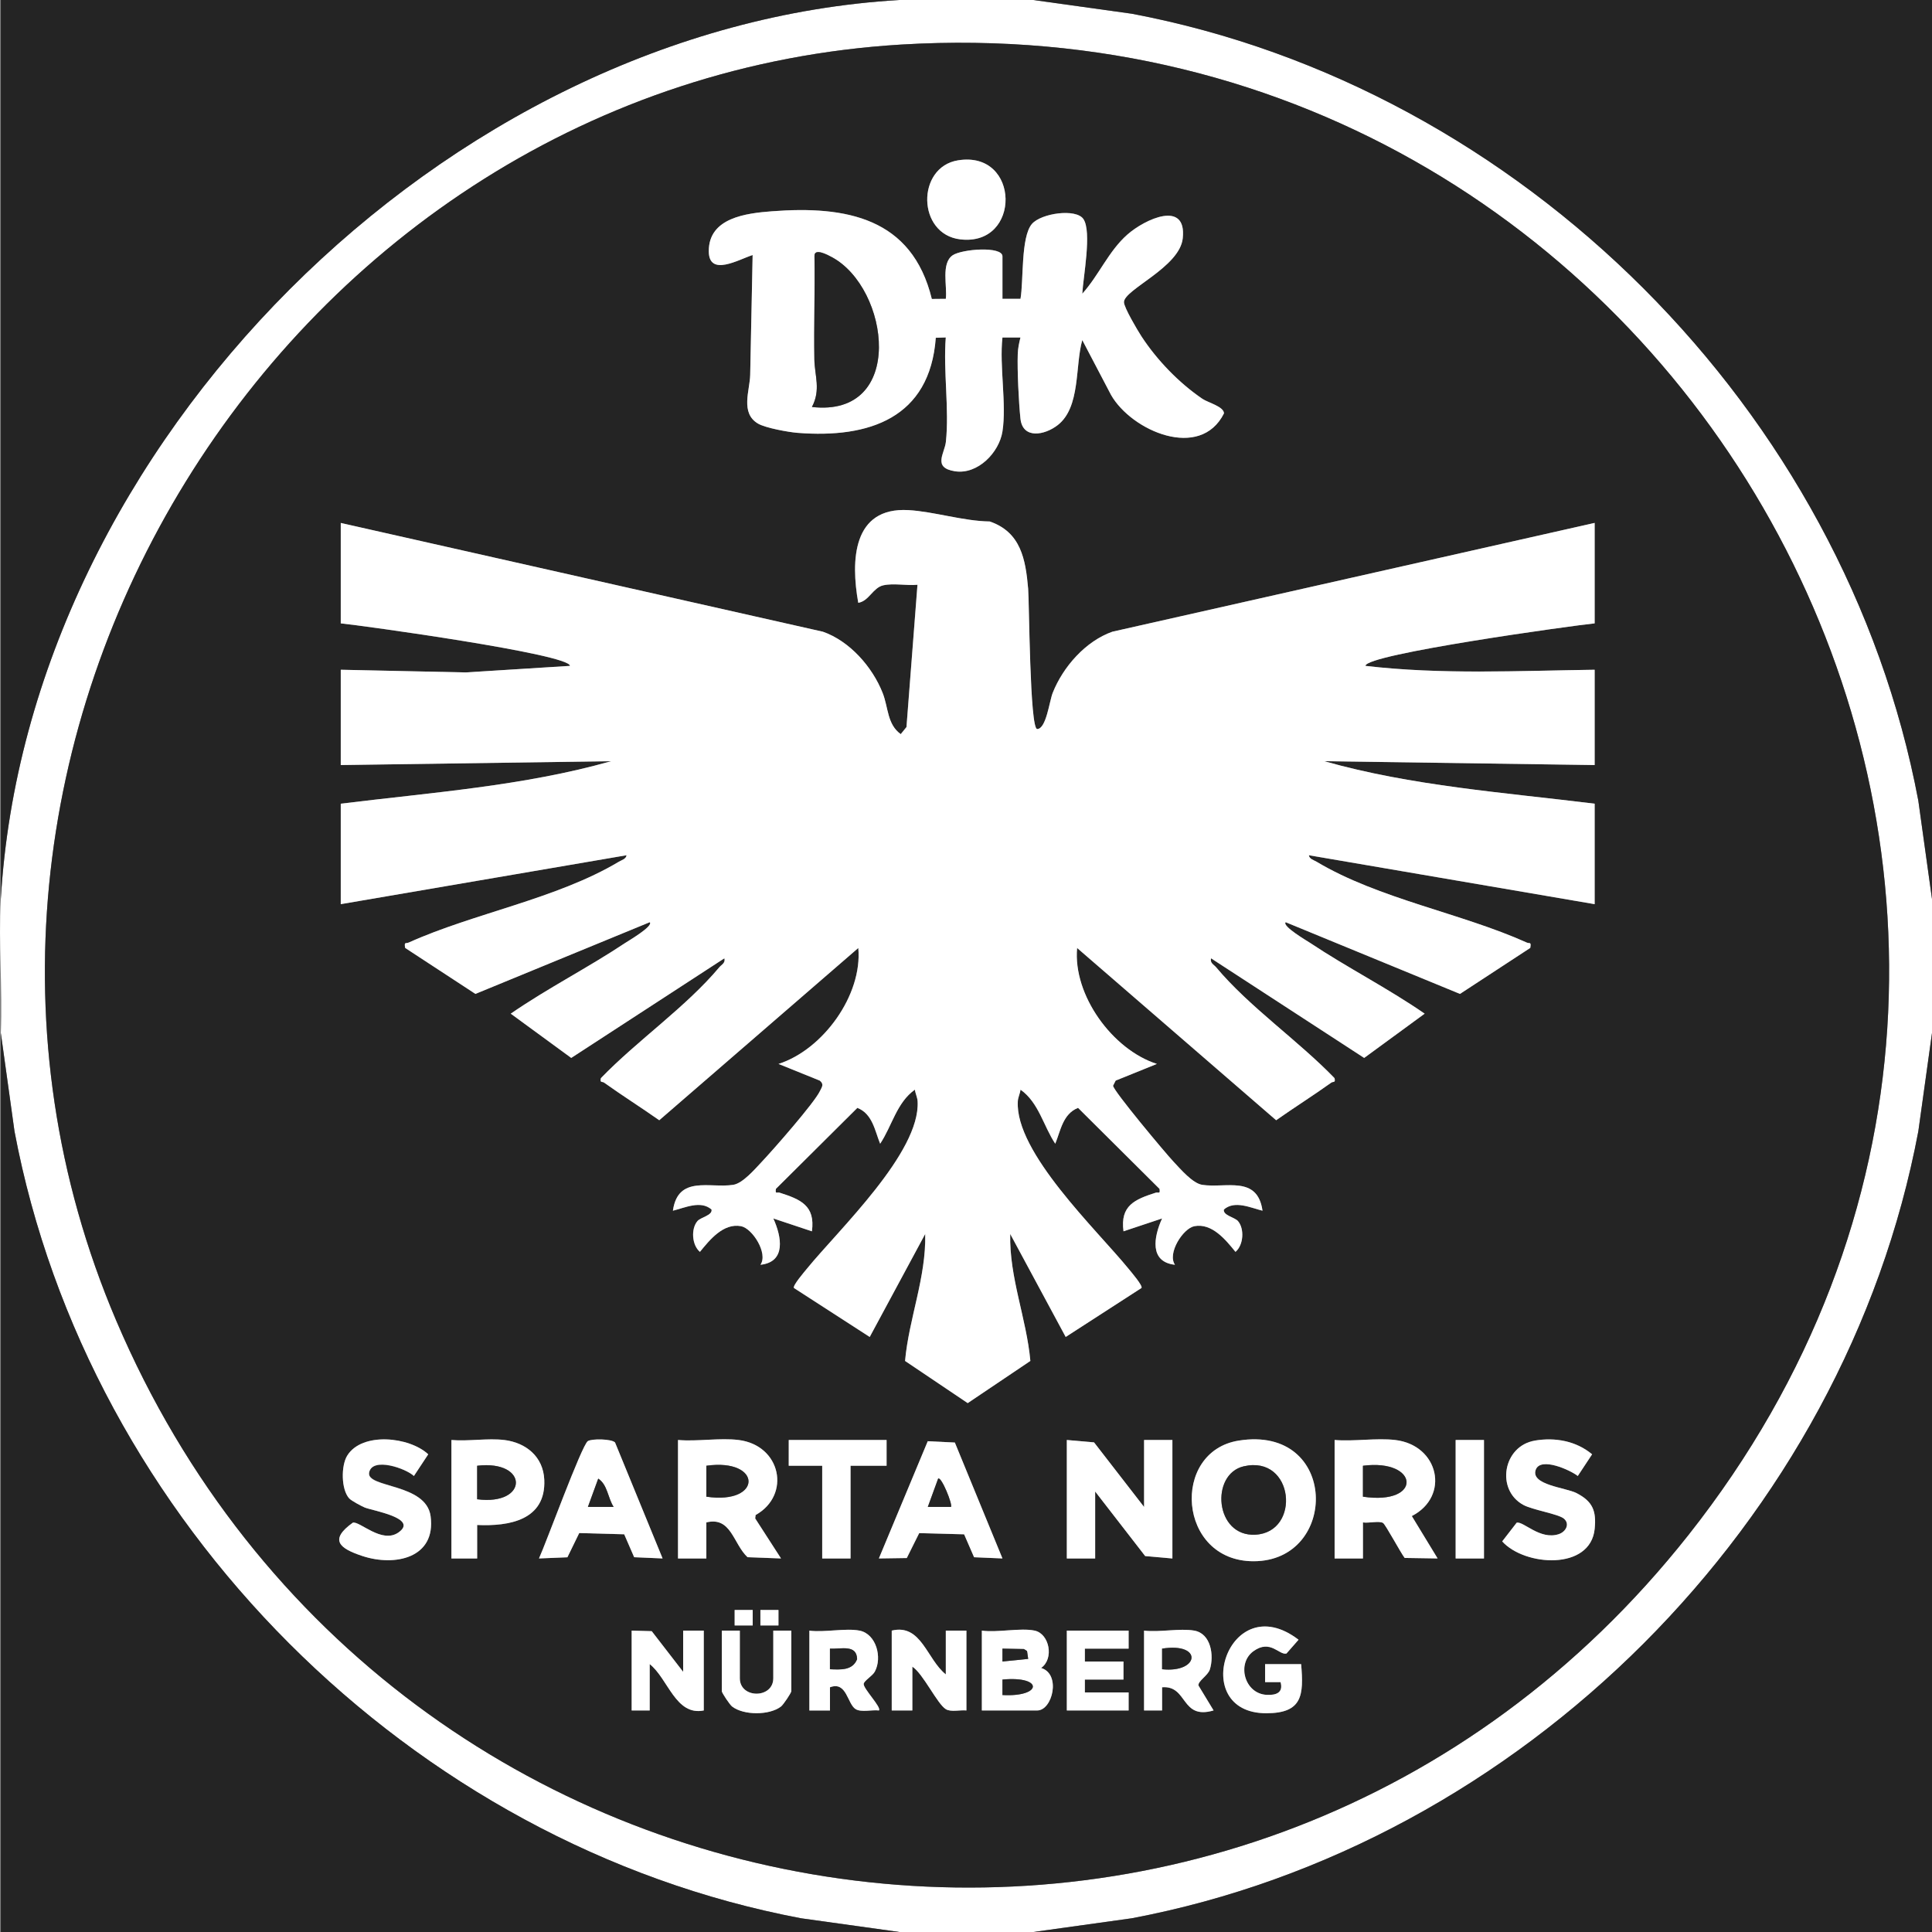 <?xml version="1.0" encoding="UTF-8"?><svg id="Layer_1" xmlns="http://www.w3.org/2000/svg" viewBox="0 0 750 750"><rect x="0" y="0" width="750" height="750" fill="#808080" stroke="none"/><defs><style>.cls-1{fill:#242424;} .cls-2{fill:#fff;}</style></defs><path class="cls-2" d="M401.15,0l38.17,5.32c151.34,28.55,276.83,154.09,305.37,305.5l5.31,38.18v52l-5.31,38.18c-28.54,151.4-154.03,276.95-305.37,305.5l-38.17,5.32h-51.98l-38.17-5.32C159.66,716.13,34.17,590.59,5.63,439.18L.32,401c.74-17.09-.99-35.01,0-52C10.62,172.69,172.94,10.31,349.17,0h51.98ZM349.96,17.29C110.27,31.64-49.65,290.27,45.12,512.68c106.89,250.87,439.64,299.06,610.31,83.22C849.29,350.75,656.67-1.06,349.96,17.29Z"/><path class="cls-1" d="M401.15,0h348.85v349l-5.31-38.18C716.14,159.41,590.65,33.87,439.31,5.32l-38.17-5.32Z"/><path class="cls-1" d="M349.17,750H.32v-349l5.31,38.18c28.54,151.41,154.03,276.95,305.37,305.5l38.17,5.32Z"/><path class="cls-1" d="M750,401v349h-348.85l38.17-5.32c151.34-28.55,276.83-154.1,305.37-305.5l5.31-38.18Z"/><path class="cls-1" d="M349.17,0C172.94,10.31,10.62,172.69.32,349V0h348.85Z"/><path class="cls-1" d="M349.96,17.29C656.67-1.06,849.29,350.75,655.44,595.9c-170.68,215.84-503.42,167.65-610.31-83.22C-49.65,290.27,110.27,31.64,349.96,17.29ZM371.9,62.24c-16.21,2.62-15.95,28.67.86,30.68,23.82,2.84,23.4-34.61-.86-30.68ZM389.15,167.5c1.67-10.69-1.24-25.36,0-36.5h6.99c-.54,2.19-.96,4.14-1.05,6.44-.22,6.3.38,18.8,1.05,25.07.86,8.07,9.44,6.44,14.49,2.48,8.91-6.99,6.66-22.95,9.51-32.99l11.17,21.31c8,13.98,34.62,25.53,43.83,7.16.02-2.64-6.22-4.2-8.35-5.65-9.11-6.2-17.65-15.05-23.7-24.29-1.48-2.26-6.75-11.16-6.77-13.23-.05-4.91,21.59-13.49,22.82-24.78,1.64-15.08-14.71-7.45-21.48-1.49-7.31,6.44-11.06,15.82-17.52,22.97.34-6.42,3.76-24.01.45-28.96-2.83-4.23-16.43-2.29-20.01,1.89-4.34,5.06-3.19,22.08-4.43,29.07h-7v-16.51c0-4.04-15.84-2.84-19.37-.38-4.52,3.16-2,12.07-2.62,16.88l-5.43.05c-7.69-31.56-33.29-36.24-62.04-34.04-10.03.77-24.57,2.5-24.54,15.5.03,10.1,11.67,3.18,17.02,1.49l-.95,46.54c-.12,6.01-3.94,14.77,3.03,18.89,2.89,1.7,11.81,3.32,15.39,3.6,27.75,2.18,51.34-5.72,53.63-36.91l3.88-.13c-1.03,12.91,1.4,27.89.04,40.54-.48,4.5-5.49,10.01,3.53,11.41s17.15-7.27,18.43-15.45ZM132.26,203v39c7.64.73,89.11,11.97,88.97,16.5l-40.45,2.54-48.52-1.04v37l104.97-1.5c-33.91,9.62-69.96,12.17-104.97,16.5v39l110.95-18.99c-.23,1.5-1.89,1.86-2.98,2.51-24.25,14.47-56.24,19.97-81.59,31.38-1.17.53-1.81-.47-1.39,2.08l27.29,17.86,67.66-27.83c1.57,1.47-8.33,7.26-9.47,8.02-14.48,9.65-30.15,17.58-44.48,27.48l23.48,17.18,59.46-38.68c.44,1.88-1.04,2.38-1.99,3.5-12.99,15.49-31.84,28.4-45.96,43.03-.47,1.94.54,1.23,1.24,1.73,7.01,5.02,14.36,9.64,21.42,14.61l77.27-66.87c1.67,18.28-13.73,39.49-30.97,45.01l16,6.47c1.82,1.45.8,2.52.06,4.09-2.16,4.58-18.2,22.83-22.56,27.44-2.68,2.84-7.35,8.34-11.07,8.93-9.04,1.44-21.47-3.86-23.43,10.05,4.64-1.13,10.75-4.12,14.98-.48.5,2.28-4.19,3.02-5.46,4.51-2.56,3-2.16,9.33.97,11.95,3.77-4.65,9.11-11.27,15.96-9.97,4.38.83,10.62,10.56,7.53,14.98,10.07-1.09,8.21-10.93,5-17.98l14.98,4.99c1.36-10.01-4.4-12.39-12.51-14.99-1.07-.34-1.81.74-1.47-1.49l31.62-31.44c5.91,2.32,6.78,8.86,8.85,13.92,4.6-6.89,6.39-15.98,13.49-20.99.18,1.54.96,2.94,1.05,4.52,1.15,19.84-30.7,49.91-42.99,65.01-.92,1.14-5.63,6.6-5.02,7.46l29.42,19.01,21.54-39.98c.41,16.88-6.34,32.81-7.82,49.29l24.32,16.37,24.32-16.37c-1.48-16.48-8.23-32.42-7.82-49.29l21.54,39.98,29.42-19.01c.61-.86-4.09-6.32-5.02-7.46-12.29-15.09-44.14-45.17-42.99-65.01.09-1.57.87-2.98,1.05-4.52,7.09,5.01,8.88,14.1,13.49,20.99,2.07-5.06,2.94-11.6,8.85-13.92l31.62,31.44c.34,2.23-.4,1.15-1.47,1.49-8.11,2.6-13.87,4.98-12.51,14.99l14.98-4.99c-3.21,7.06-5.07,16.9,5,17.98-3.09-4.43,3.15-14.15,7.53-14.98,6.85-1.3,12.19,5.33,15.96,9.97,3.13-2.62,3.53-8.95.97-11.95-1.27-1.49-5.96-2.24-5.46-4.51,4.23-3.64,10.34-.65,14.98.48-1.96-13.91-14.39-8.62-23.43-10.05-3.72-.59-8.39-6.09-11.07-8.93-3.04-3.21-23.49-27.65-23.51-29.54l1.01-1.99,16-6.47c-17.24-5.52-32.64-26.73-30.97-45.01l77.27,66.87c7.06-4.97,14.4-9.59,21.42-14.61.69-.5,1.71.21,1.24-1.73-14.12-14.63-32.97-27.54-45.96-43.03-.94-1.12-2.42-1.63-1.99-3.5l59.46,38.68,23.48-17.18c-14.33-9.9-30-17.83-44.48-27.48-1.14-.76-11.04-6.55-9.47-8.02l67.66,27.83,27.29-17.86c.41-2.54-.22-1.55-1.39-2.08-25.35-11.42-57.34-16.91-81.59-31.38-1.09-.65-2.75-1.01-2.98-2.51l110.95,18.99v-39c-35.01-4.33-71.06-6.88-104.97-16.5l104.97,1.5v-37c-29.7.4-59.54,1.95-88.97-1.5-.13-4.53,81.34-15.77,88.97-16.5v-39l-187.2,42.23c-10.39,3.64-19.2,13.64-23.2,23.79-1.28,3.24-2.49,13.91-6,14-2.9.07-3.09-49.55-3.52-54.5-.99-11.39-2.82-21.93-14.91-26.08-10.24-.13-21.74-3.86-31.57-4.41-21.73-1.22-22.39,19.63-19.47,35.98,4.13-.63,5.52-5.84,9.7-6.78s9.13.2,13.29-.22l-4.27,55.24-2.23,2.75c-5.3-3.82-4.78-10.32-7.01-15.97-4-10.15-12.81-20.15-23.2-23.79l-187.2-42.23ZM135.57,581.69c.81.89,4.67,2.97,5.98,3.51,3,1.25,21.1,4.13,13.12,9.71-6.44,4.5-15.03-4.49-17.7-3.81-9.35,6.71-5.15,10.02,3.74,12.95,12.58,4.14,28.63.81,26.45-15.46-1.73-12.91-25.1-11.01-23.86-16.99s14.28-1.57,17.38,1.38l5.56-8.42c-7.31-6.83-25.67-8.75-31.43.48-2.44,3.92-2.41,13.16.76,16.65ZM195.73,559c-6.33-.78-14,.57-20.49,0v46h10s-.01-13.01-.01-13.01c12.52.57,26.72-1.92,26.06-17.51-.38-8.96-7.04-14.43-15.56-15.49ZM257.2,604.99l-18.46-45.03c-1.37-1.41-9.08-1.52-10.57-.51-2.37,1.6-16.32,39.89-18.95,45.54l11.03-.45,4.59-9.41,17.46.48,3.87,8.9,11.01.48ZM286.7,559c-7.25-.9-16.06.66-23.49,0v46h11v-14c9.64-2.38,10.4,8.23,15.99,13.51l13,.48-10.03-15.54.17-1.32c13.84-7.75,9.87-27.09-6.63-29.13ZM344.17,559h-37.98v10.01s12.99,0,12.99,0v36h11v-36h13.99v-10ZM389.15,604.99l-18.48-45-10.52-.51-18.97,45.51,10.83-.16,4.82-9.67,17.44.46,3.87,8.9,11.01.47ZM444.13,585l-19.42-25.07-10.57-.93v46h11v-26l19.42,25.07,10.57.93v-46h-11v26ZM480.86,559.24c-26.48,4.22-23.74,46.83,5.76,46.83,33.27,0,33.04-53.01-5.76-46.83ZM541.59,559c-7.31-.85-16.02.63-23.49,0v46h11v-14c2.06.38,6.25-.69,7.8.21.93.54,6.92,11.72,8.4,13.58l12.79.2-10.02-16.46c14.9-7.64,10.56-27.54-6.47-29.53ZM576.07,559h-11v46h11v-46ZM595.81,559.24c-12.37,2.09-15.21,19.11-4.44,24.96,3.57,1.94,13.54,3.51,15.7,5.29,2.5,2.06.8,5.15-1.96,6.06-7.24,2.38-13.71-5.09-16.33-4.45l-5.62,7.26c8.69,9.66,34.27,11.41,35.9-4.87.7-7-.81-10.68-7.09-13.9-4.11-2.1-17.83-3.14-15.81-8.99,1.82-5.25,13.59.14,16.34,2.37l5.56-8.42c-6.2-5.2-14.38-6.66-22.24-5.32ZM292.2,624.99h-7.01v6.01h7.01v-6.01ZM302.19,624.99h-7.01v6.01h7.01v-6.01ZM505.1,646h-13.99v7.01s6,0,6,0c1.12,4.05-1.67,5.13-5.43,4.93-8.62-.46-11.89-12.04-5.1-16.95s9.94,1.63,12.81.91l4.7-5.36c-27.32-20.89-43.21,28.58-12.49,28.54,14.01-.02,14.53-7.02,13.49-19.08ZM245.21,633v31h7v-18c7.14,5.64,10.07,20.2,20.99,18v-31h-8v16l-12.2-15.78-7.79-.22ZM287.2,633h-7v23.5c0,.64,3.06,5.24,4.02,5.98,4.5,3.45,14.45,3.45,18.95,0,.96-.74,4.02-5.34,4.02-5.98v-23.5h-7v18.5c0,7.98-12.99,7.98-12.99,0v-18.5ZM333.68,633c-5.37-1.07-13.74.78-19.49,0v31h8s0-9,0-9c6.57-2.49,6.72,6.52,10,8.5,2.16,1.3,6.43.16,8.99.5,1.23-1.08-6.19-8.59-5.89-10.35.22-1.25,3.41-3.05,4.31-4.72,2.98-5.49.55-14.64-5.92-15.93ZM367.16,650c-7.4-5.9-9.51-19.76-20.99-17v31h8v-17c4.17,2.67,9.65,14.45,13,16.5,2.01,1.23,5.64.23,7.99.5v-31h-8v17ZM401.65,633c-5.48-1.17-14.55.86-20.49,0v31h21.49c5.95,0,9.34-14.16,1.52-16.5,5.12-3.59,3.23-13.28-2.51-14.5ZM438.13,633h-23.99v31h23.99v-7h-16.99v-5h14.99v-7h-14.99v-5h16.99v-7ZM463.62,633c-5.57-.99-13.6.73-19.49,0v31h7s0-9,0-9c10.05-.8,7.16,12.77,19.99,9l-5.87-9.68c-.27-1.72,3.68-3.84,4.43-6.26,1.68-5.43.43-13.9-6.05-15.05Z"/><path class="cls-2" d="M132.26,203l187.2,42.23c10.39,3.64,19.2,13.64,23.2,23.79,2.23,5.65,1.71,12.15,7.01,15.97l2.23-2.75,4.27-55.24c-4.16.42-9.3-.69-13.29.22s-5.57,6.16-9.7,6.78c-2.91-16.35-2.26-37.2,19.47-35.98,9.83.55,21.34,4.28,31.57,4.41,12.09,4.15,13.92,14.7,14.91,26.08.43,4.94.62,54.57,3.52,54.5,3.51-.09,4.72-10.76,6-14,4.01-10.15,12.81-20.15,23.2-23.79l187.2-42.23v39c-7.64.73-89.11,11.97-88.97,16.5,29.43,3.45,59.27,1.9,88.97,1.5v37l-104.97-1.5c33.91,9.62,69.96,12.17,104.97,16.5v39l-110.95-18.99c.23,1.5,1.89,1.86,2.98,2.51,24.25,14.47,56.24,19.97,81.59,31.38,1.17.53,1.81-.47,1.39,2.08l-27.29,17.86-67.66-27.83c-1.57,1.47,8.33,7.26,9.47,8.02,14.48,9.65,30.15,17.58,44.48,27.48l-23.48,17.18-59.46-38.68c-.44,1.88,1.04,2.38,1.99,3.5,12.99,15.49,31.84,28.4,45.96,43.03.47,1.94-.54,1.23-1.24,1.73-7.01,5.02-14.36,9.64-21.42,14.61l-77.27-66.87c-1.67,18.28,13.73,39.49,30.97,45.01l-16,6.47-1.01,1.99c.02,1.89,20.47,26.33,23.51,29.54,2.68,2.84,7.35,8.34,11.07,8.93,9.04,1.44,21.47-3.86,23.43,10.05-4.64-1.13-10.75-4.12-14.98-.48-.5,2.28,4.19,3.02,5.46,4.51,2.56,3,2.16,9.33-.97,11.95-3.77-4.65-9.11-11.27-15.96-9.97-4.38.83-10.62,10.56-7.53,14.98-10.07-1.09-8.21-10.93-5-17.98l-14.98,4.99c-1.36-10.01,4.4-12.39,12.51-14.99,1.07-.34,1.81.74,1.47-1.49l-31.62-31.44c-5.91,2.32-6.78,8.86-8.85,13.92-4.6-6.89-6.39-15.98-13.49-20.99-.18,1.54-.96,2.94-1.05,4.52-1.15,19.84,30.7,49.91,42.99,65.01.92,1.14,5.63,6.6,5.02,7.46l-29.42,19.01-21.54-39.98c-.41,16.88,6.34,32.81,7.82,49.29l-24.32,16.37-24.32-16.37c1.48-16.48,8.23-32.42,7.82-49.29l-21.54,39.98-29.42-19.01c-.61-.86,4.09-6.32,5.02-7.46,12.29-15.09,44.14-45.17,42.99-65.01-.09-1.57-.87-2.98-1.05-4.52-7.09,5.01-8.88,14.1-13.49,20.99-2.07-5.06-2.94-11.6-8.85-13.92l-31.62,31.44c-.34,2.23.4,1.15,1.47,1.49,8.11,2.6,13.87,4.98,12.51,14.99l-14.98-4.99c3.21,7.06,5.07,16.9-5,17.98,3.09-4.43-3.15-14.15-7.53-14.98-6.85-1.3-12.19,5.33-15.96,9.97-3.13-2.62-3.53-8.95-.97-11.95,1.27-1.49,5.96-2.24,5.46-4.51-4.23-3.64-10.34-.65-14.98.48,1.96-13.91,14.39-8.62,23.43-10.05,3.72-.59,8.39-6.09,11.07-8.93,4.36-4.61,20.39-22.86,22.56-27.44.74-1.56,1.76-2.64-.06-4.09l-16-6.47c17.24-5.52,32.64-26.73,30.97-45.01l-77.27,66.87c-7.06-4.97-14.4-9.59-21.42-14.61-.69-.5-1.71.21-1.24-1.73,14.12-14.63,32.97-27.54,45.96-43.03.94-1.12,2.42-1.63,1.99-3.5l-59.46,38.68-23.48-17.18c14.33-9.9,30-17.83,44.48-27.48,1.14-.76,11.04-6.55,9.47-8.02l-67.66,27.83-27.29-17.86c-.41-2.54.22-1.55,1.39-2.08,25.35-11.42,57.34-16.91,81.59-31.38,1.09-.65,2.75-1.01,2.98-2.51l-110.95,18.99v-39c35.01-4.33,71.06-6.88,104.97-16.5l-104.97,1.5v-37l48.52,1.04,40.45-2.54c.13-4.53-81.34-15.77-88.97-16.5v-39Z"/><path class="cls-2" d="M389.15,167.5c-1.28,8.18-9.66,16.81-18.43,15.45s-4.01-6.92-3.53-11.41c1.36-12.65-1.07-27.63-.04-40.54l-3.88.13c-2.29,31.19-25.88,39.09-53.63,36.91-3.57-.28-12.5-1.9-15.39-3.6-6.97-4.12-3.15-12.88-3.03-18.89l.95-46.54c-5.35,1.69-16.99,8.61-17.02-1.49-.04-13,14.5-14.73,24.54-15.5,28.75-2.2,54.35,2.48,62.04,34.04l5.43-.05c.62-4.81-1.91-13.72,2.62-16.88,3.53-2.47,19.37-3.66,19.37.38v16.5h7c1.24-6.98.09-24.01,4.43-29.06,3.59-4.18,17.18-6.13,20.01-1.89,3.31,4.95-.11,22.54-.45,28.96,6.45-7.15,10.2-16.53,17.52-22.97,6.77-5.96,23.12-13.59,21.48,1.49-1.22,11.29-22.86,19.87-22.82,24.78.02,2.06,5.3,10.97,6.77,13.23,6.04,9.25,14.58,18.1,23.7,24.29,2.13,1.45,8.38,3.01,8.35,5.65-9.21,18.37-35.83,6.82-43.83-7.16l-11.17-21.31c-2.86,10.04-.6,26-9.51,32.99-5.05,3.96-13.63,5.59-14.49-2.48-.67-6.28-1.27-18.77-1.05-25.07.08-2.3.5-4.25,1.05-6.44h-6.99c-1.24,11.14,1.67,25.81,0,36.49ZM315.19,157.99c36.56,4.17,30.22-46.15,7.69-58.19-1.48-.79-6.89-3.75-6.7-.33.22,13.35-.25,26.72-.04,40.07.1,6.33,2.59,11.76-.95,18.45Z"/><polygon class="cls-2" points="444.13 585 444.13 559 455.12 559 455.12 605 444.56 604.07 425.14 579 425.14 605 414.14 605 414.14 559 424.71 559.93 444.13 585"/><path class="cls-2" d="M541.59,559c17.03,1.99,21.37,21.9,6.47,29.53l10.02,16.46-12.79-.2c-1.48-1.87-7.47-13.04-8.4-13.58-1.54-.9-5.73.17-7.8-.21v14h-11v-46c7.47.63,16.18-.85,23.49,0ZM529.09,581.01c23.24,3.46,21.92-14.81,0-12.01v12.01Z"/><path class="cls-2" d="M286.7,559c16.5,2.04,20.47,21.38,6.63,29.13l-.17,1.32,10.03,15.54-13-.48c-5.59-5.28-6.35-15.88-15.99-13.51v14h-11v-46c7.43.66,16.24-.9,23.49,0ZM274.2,581.01c21.89,3.25,21.79-15.07,0-12.01v12.01Z"/><path class="cls-2" d="M480.86,559.24c38.8-6.18,39.02,46.83,5.76,46.83-29.5,0-32.24-42.62-5.76-46.83ZM482.82,569.22c-13.06,3.01-11.28,27.41,4.53,26.55,17.79-.96,15.07-31.08-4.53-26.55Z"/><path class="cls-2" d="M257.2,604.99l-11.01-.48-3.87-8.9-17.46-.48-4.59,9.41-11.03.45c2.63-5.65,16.58-43.94,18.95-45.54,1.49-1.01,9.2-.9,10.57.51l18.46,45.03ZM238.22,584.99c-2.25-3.43-2.37-8.68-5.99-10.99l-4.01,10.99h10Z"/><path class="cls-2" d="M389.15,604.99l-11.01-.47-3.87-8.9-17.44-.46-4.82,9.67-10.83.16,18.97-45.51,10.52.51,18.48,45ZM369.16,584.99c.78-.75-3.72-11.98-4.98-10.99l-4.01,10.99h8.99Z"/><path class="cls-2" d="M595.81,559.24c7.86-1.33,16.03.13,22.24,5.32l-5.56,8.42c-2.75-2.22-14.52-7.62-16.34-2.37-2.02,5.85,11.7,6.88,15.81,8.99,6.29,3.22,7.8,6.9,7.09,13.9-1.63,16.28-27.21,14.53-35.9,4.87l5.62-7.26c2.62-.65,9.09,6.83,16.33,4.45,2.76-.91,4.46-4,1.96-6.06-2.16-1.78-12.14-3.35-15.7-5.29-10.77-5.85-7.92-22.87,4.44-24.96Z"/><path class="cls-2" d="M135.57,581.69c-3.17-3.48-3.21-12.73-.76-16.65,5.76-9.23,24.12-7.32,31.43-.48l-5.56,8.42c-3.1-2.95-16.1-7.54-17.38-1.38s22.12,4.08,23.86,16.99c2.18,16.27-13.86,19.61-26.45,15.46-8.88-2.92-13.09-6.24-3.74-12.95,2.68-.68,11.27,8.31,17.7,3.81,7.98-5.58-10.12-8.45-13.12-9.71-1.31-.55-5.17-2.63-5.98-3.51Z"/><path class="cls-2" d="M195.73,559c8.52,1.05,15.18,6.52,15.56,15.49.66,15.59-13.54,18.08-26.06,17.51v13.01s-9.99,0-9.99,0v-46c6.5.57,14.16-.78,20.49,0ZM185.23,582.01c19.98,2.6,20.13-15.38,0-13.01v13.01Z"/><polygon class="cls-2" points="344.17 559 344.17 569 330.18 569 330.18 605 319.18 605 319.18 569 306.18 569.01 306.19 559 344.17 559"/><path class="cls-2" d="M371.9,62.24c24.26-3.93,24.67,33.52.86,30.68-16.8-2-17.07-28.05-.86-30.68Z"/><path class="cls-2" d="M401.65,633c5.74,1.23,7.64,10.91,2.51,14.5,7.82,2.34,4.43,16.5-1.52,16.5h-21.49v-31c5.94.86,15.01-1.17,20.49,0ZM399.14,643.98l-.44-3.04-1.21-.79-8.34-.16v5.01s10-1.02,10-1.02ZM389.15,658.01c15.39.87,16.09-7.52,0-6.01v6.01Z"/><path class="cls-2" d="M367.16,650v-17h8v31c-2.35-.28-5.98.72-7.99-.5-3.35-2.04-8.83-13.83-13-16.5v17h-8v-31c11.48-2.76,13.59,11.1,20.99,17Z"/><path class="cls-2" d="M245.21,633l7.79.22,12.2,15.78v-16h8v31c-10.93,2.2-13.85-12.36-20.99-18v18h-7v-31Z"/><path class="cls-2" d="M505.1,646c1.04,12.07.52,19.06-13.49,19.08-30.72.04-14.83-49.43,12.49-28.54l-4.7,5.36c-2.87.72-6.25-5.64-12.81-.91s-3.52,16.48,5.1,16.95c3.76.2,6.55-.87,5.43-4.93h-6.01s0-7,0-7h13.99Z"/><path class="cls-2" d="M333.68,633c6.47,1.29,8.9,10.44,5.92,15.93-.9,1.66-4.1,3.46-4.31,4.72-.3,1.76,7.12,9.27,5.89,10.35-2.56-.34-6.83.8-8.99-.5-3.29-1.98-3.43-10.99-10-8.5v9.01s-7.99,0-7.99,0v-31c5.75.78,14.13-1.07,19.49,0ZM322.18,648c4.13.16,8.77.56,10.55-3.91-.12-5.89-6.34-3.83-10.55-4.1v8.01Z"/><path class="cls-2" d="M463.62,633c6.48,1.15,7.73,9.62,6.05,15.05-.75,2.42-4.69,4.54-4.43,6.26l5.87,9.68c-12.82,3.77-9.93-9.8-19.99-9v9.01s-7,0-7,0v-31c5.89.73,13.92-.99,19.49,0ZM451.12,648c14.52,1.56,15.94-10.54,0-8.01v8.01Z"/><polygon class="cls-2" points="438.13 633 438.13 640 421.14 640 421.14 645 436.13 645 436.13 652 421.14 652 421.14 657 438.13 657 438.13 664 414.14 664 414.14 633 438.13 633"/><path class="cls-2" d="M287.2,633v18.5c0,7.98,12.99,7.98,12.99,0v-18.5h7v23.5c0,.64-3.06,5.24-4.02,5.98-4.5,3.45-14.45,3.45-18.95,0-.96-.74-4.02-5.34-4.02-5.98v-23.5h7Z"/><rect class="cls-2" x="565.08" y="559" width="11" height="46"/><rect class="cls-2" x="285.19" y="624.99" width="7.01" height="6.01"/><rect class="cls-2" x="295.19" y="624.99" width="7.01" height="6.01"/><path class="cls-1" d="M315.19,157.99c3.54-6.7,1.06-12.13.95-18.45-.22-13.35.25-26.72.04-40.07-.18-3.41,5.22-.46,6.7.33,22.53,12.05,28.87,62.36-7.69,58.19Z"/><path class="cls-1" d="M529.09,581.01v-12.01c21.92-2.8,23.24,15.47,0,12.01Z"/><path class="cls-1" d="M274.2,581.01v-12.01c21.79-3.06,21.89,15.26,0,12.01Z"/><path class="cls-1" d="M482.82,569.22c19.6-4.52,22.32,25.59,4.53,26.55-15.81.85-17.59-23.54-4.53-26.55Z"/><path class="cls-1" d="M238.22,584.99h-10s4.01-10.99,4.01-10.99c3.62,2.31,3.74,7.56,5.99,10.99Z"/><path class="cls-1" d="M369.16,584.99h-8.99s4.01-10.99,4.01-10.99c1.26-.99,5.77,10.25,4.98,10.99Z"/><path class="cls-1" d="M185.23,582.01v-13.01c20.13-2.37,19.98,15.61,0,13.01Z"/><path class="cls-1" d="M389.15,658.01v-6.01c16.09-1.5,15.39,6.88,0,6.01Z"/><polygon class="cls-1" points="399.14 643.98 389.15 645 389.15 640 397.49 640.16 398.7 640.94 399.14 643.98"/><path class="cls-1" d="M322.18,648v-8.01c4.21.26,10.43-1.8,10.55,4.1-1.78,4.47-6.42,4.07-10.55,3.91Z"/><path class="cls-1" d="M451.12,648v-8.01c15.94-2.53,14.52,9.57,0,8.01Z"/></svg>